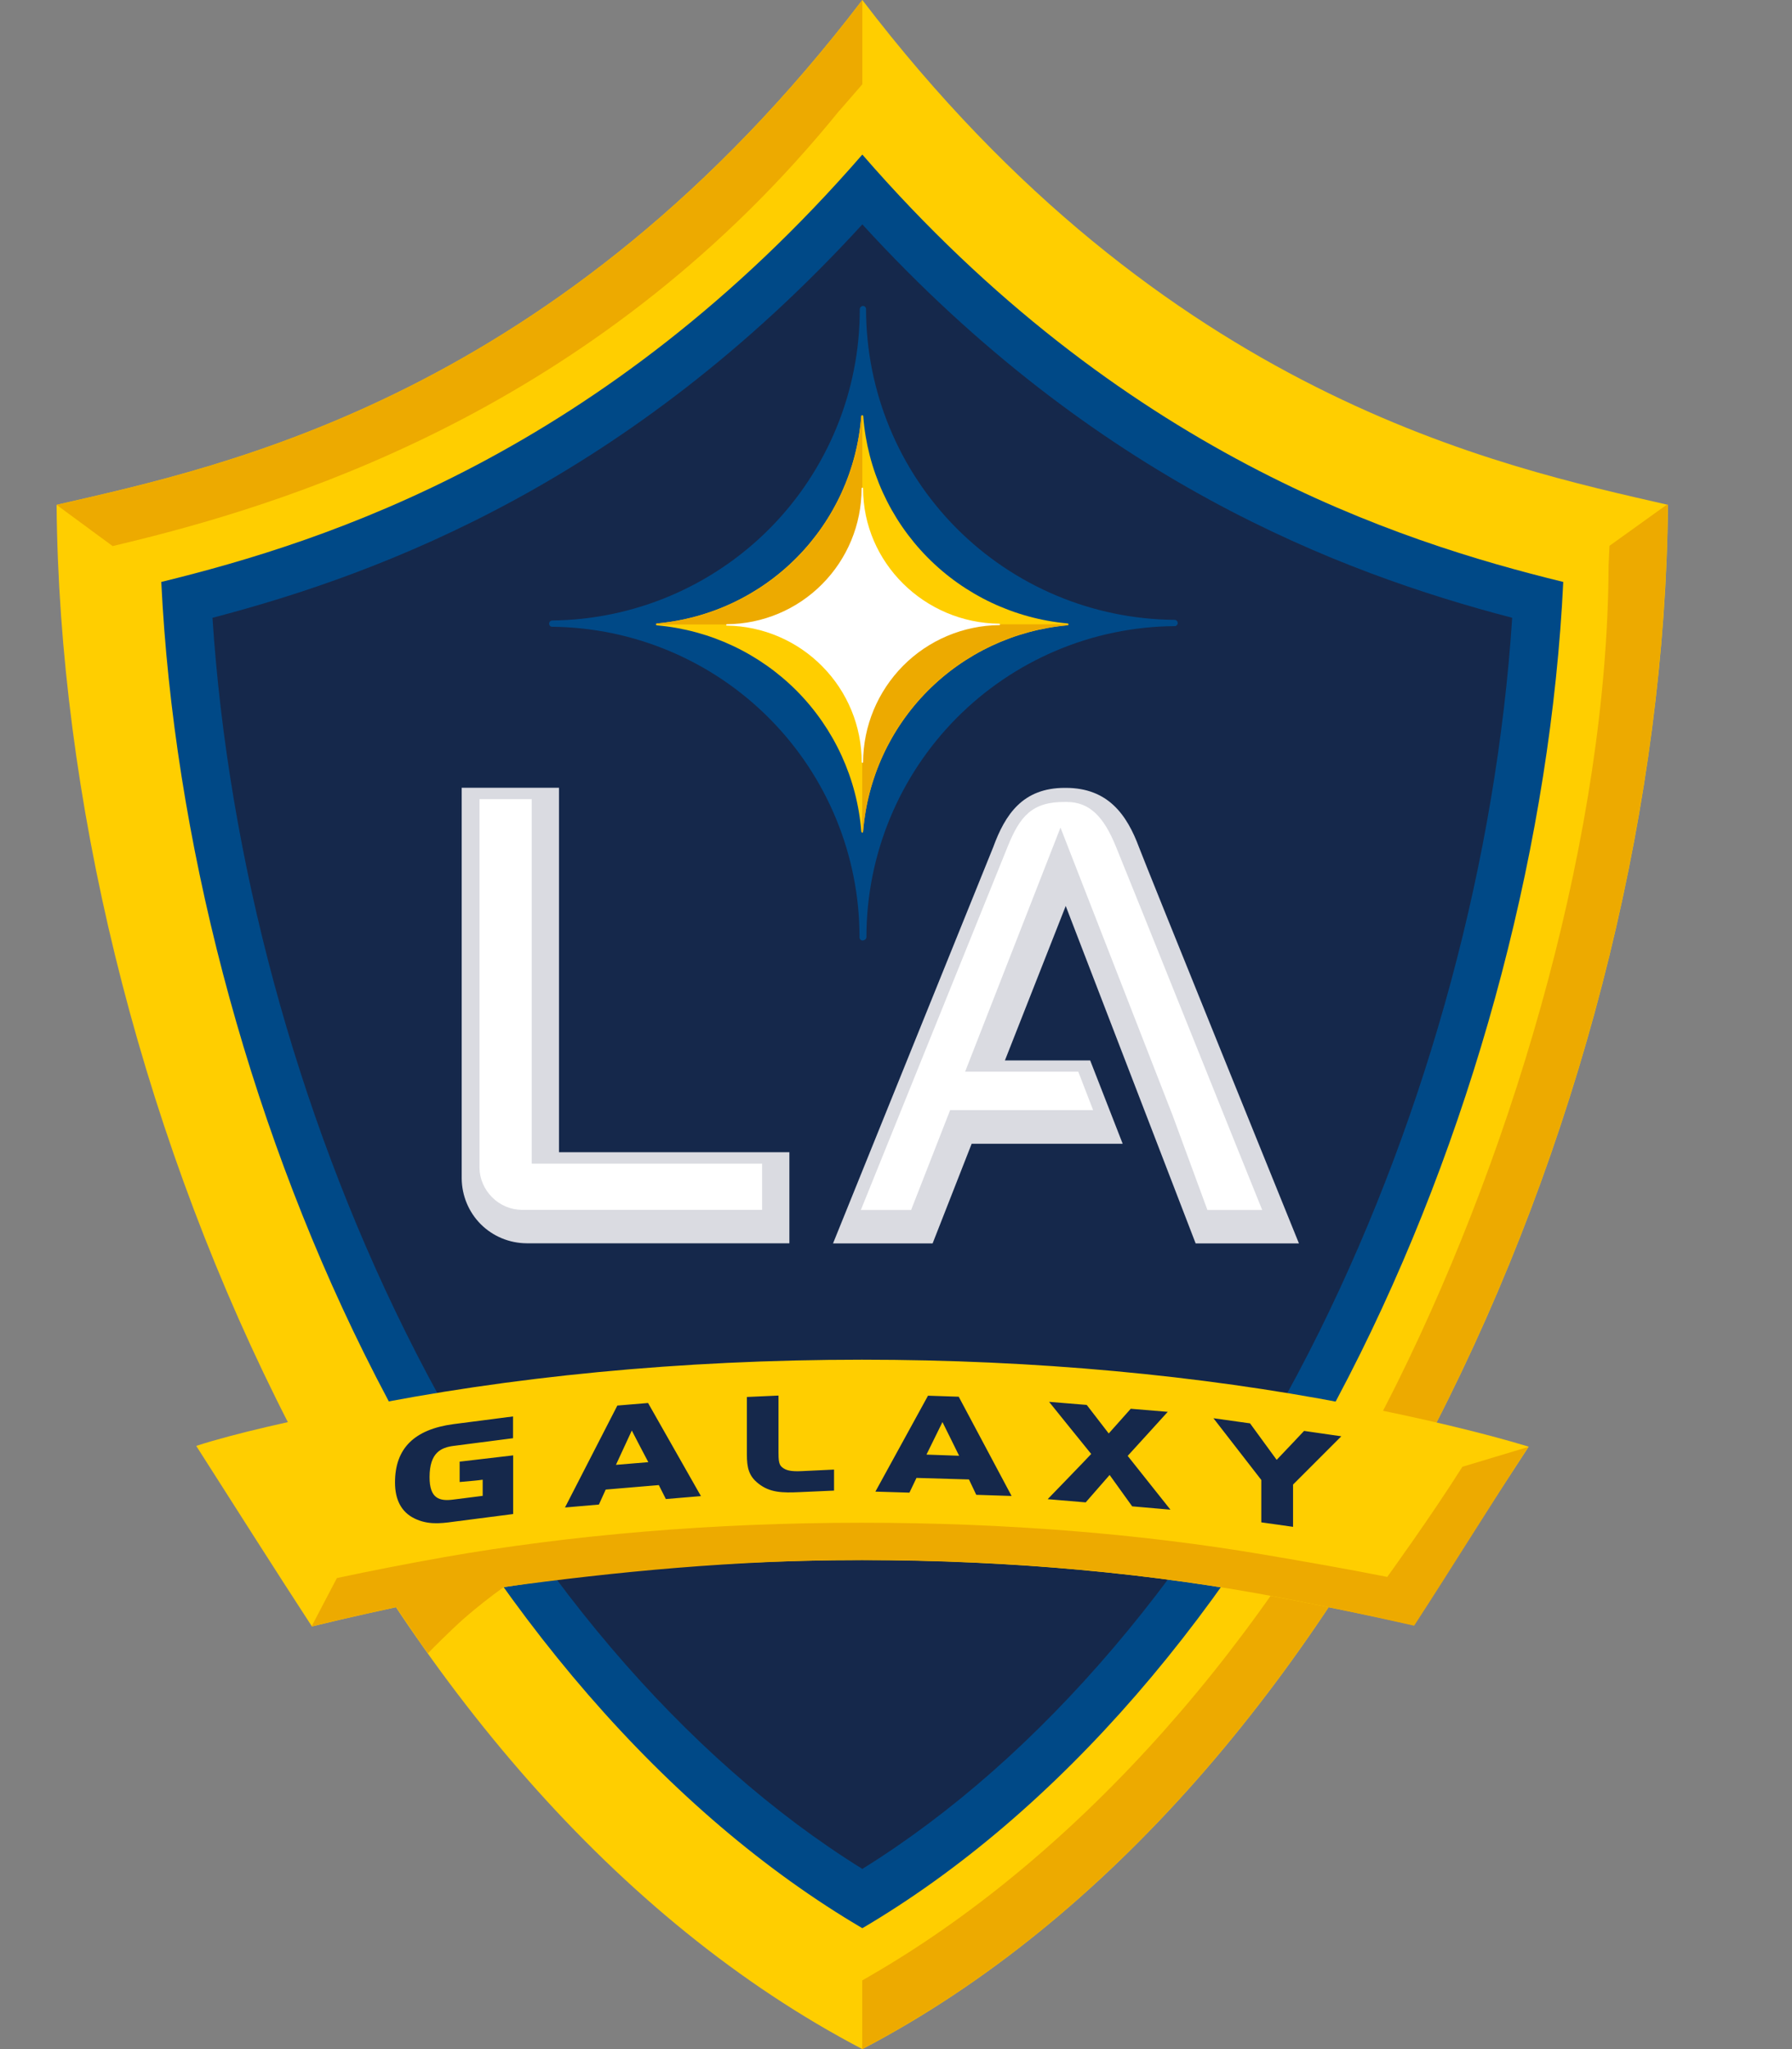 <svg width="14" height="16" viewBox="0 0 14 16" fill="none" xmlns="http://www.w3.org/2000/svg">
<rect x="0" y="0" width="14" height="16" fill="#808080" stroke="none"/>
<g clip-path="url(#clip0_795_1650)">
<path d="M6.737 16C2.877 13.983 0.482 8.495 0.442 3.942C1.757 3.64 4.369 3.1 6.737 0C9.104 3.1 11.717 3.64 13.031 3.942C12.991 8.495 10.597 13.982 6.737 16Z" fill="#FFCE00"/>
<path d="M1.26 4.544C1.357 6.535 1.92 8.701 2.843 10.564C3.846 12.589 5.22 14.164 6.737 15.056C8.252 14.165 9.627 12.589 10.63 10.564C11.553 8.7 12.117 6.535 12.213 4.544C10.914 4.226 8.759 3.535 6.737 1.207C4.714 3.535 2.559 4.226 1.26 4.544Z" fill="#004987"/>
<path d="M1.66 4.824C1.783 6.702 2.311 8.671 3.166 10.396C4.084 12.251 5.348 13.731 6.737 14.593C8.125 13.731 9.389 12.251 10.308 10.396C11.161 8.671 11.691 6.702 11.814 4.824C10.458 4.47 8.558 3.744 6.737 1.752C4.914 3.744 3.014 4.47 1.66 4.824Z" fill="#15284B"/>
<path d="M6.559 0.863L6.737 0.658V0C4.368 3.1 1.756 3.64 0.442 3.942L0.88 4.264L1.029 4.228C2.403 3.892 4.727 3.124 6.558 0.863" fill="#EDAA00"/>
<path d="M13.023 3.94L12.574 4.262L12.567 4.42C12.559 6.471 11.855 8.901 10.918 10.793C9.905 12.837 8.414 14.478 6.856 15.394L6.736 15.464V16C10.596 13.983 12.991 8.495 13.03 3.942C13.028 3.941 13.026 3.941 13.023 3.94" fill="#EDAA00"/>
<path d="M6.167 9.708H4.114C3.98 9.707 3.851 9.654 3.756 9.559C3.661 9.464 3.608 9.335 3.607 9.201V6.151H4.367V8.997H6.167L6.167 9.708Z" fill="#DADBE1"/>
<path d="M3.746 6.24V9.115C3.746 9.202 3.782 9.286 3.844 9.348C3.906 9.411 3.99 9.446 4.077 9.447H5.954V9.086H4.154V6.24H3.746Z" fill="white"/>
<path d="M6.508 9.709H7.286L7.591 8.931H8.771L8.517 8.28H7.851L8.326 7.074L9.341 9.709H10.148C10.148 9.709 8.945 6.742 8.899 6.617C8.804 6.361 8.656 6.152 8.326 6.152H8.319C7.99 6.152 7.853 6.359 7.759 6.616L6.508 9.709Z" fill="#DADBE1"/>
<path d="M6.725 9.448H7.118C7.181 9.288 7.423 8.668 7.423 8.668H8.54C8.486 8.528 8.456 8.452 8.424 8.368H7.54L8.285 6.462L9.161 8.709C9.162 8.712 9.349 9.219 9.433 9.448H9.861C9.694 9.038 8.813 6.84 8.718 6.61C8.624 6.379 8.514 6.262 8.334 6.262H8.325C8.061 6.258 7.967 6.377 7.873 6.609C7.873 6.609 6.857 9.122 6.725 9.449" fill="white"/>
<path d="M10.52 10.96C9.378 10.74 8.093 10.617 6.734 10.617C5.313 10.617 3.974 10.751 2.793 10.99C2.29 11.091 1.839 11.191 1.533 11.29C1.823 11.744 2.157 12.271 2.437 12.7C2.717 12.631 3.014 12.565 3.32 12.503C4.341 12.298 5.503 12.182 6.735 12.182C7.913 12.182 9.026 12.288 10.016 12.478C10.379 12.548 10.722 12.618 11.04 12.689C11.331 12.245 11.652 11.738 11.943 11.296C11.608 11.194 11.108 11.072 10.521 10.959" fill="#FFCE00"/>
<path d="M3.086 11.576C3.086 11.712 3.137 11.807 3.237 11.856C3.337 11.905 3.431 11.898 3.544 11.882L4.009 11.822V11.364L3.591 11.413V11.572C3.701 11.562 3.722 11.561 3.771 11.554V11.68L3.543 11.709C3.431 11.724 3.356 11.7 3.356 11.534C3.356 11.342 3.446 11.303 3.543 11.29L4.008 11.23V11.06L3.543 11.12C3.236 11.161 3.086 11.31 3.086 11.575M4.823 10.975L4.414 11.771L4.679 11.748C4.679 11.748 4.719 11.66 4.732 11.631L5.147 11.596C5.16 11.623 5.202 11.705 5.202 11.705L5.476 11.682L5.063 10.955L4.823 10.975ZM4.812 11.438L4.936 11.17C4.97 11.236 5.039 11.369 5.065 11.417L4.812 11.438ZM6.108 11.455C6.084 11.435 6.082 11.396 6.082 11.34V10.897L5.835 10.908V11.357C5.835 11.458 5.849 11.525 5.925 11.584C6.015 11.656 6.115 11.657 6.247 11.651L6.516 11.639V11.475L6.263 11.487C6.179 11.491 6.139 11.482 6.108 11.455M7.25 10.898L6.839 11.647L7.105 11.655L7.16 11.54L7.57 11.552C7.583 11.58 7.627 11.672 7.627 11.672L7.903 11.681L7.49 10.906L7.25 10.898ZM7.238 11.358C7.262 11.308 7.33 11.17 7.363 11.104C7.397 11.173 7.468 11.315 7.493 11.367L7.238 11.358ZM9.123 11.024L8.834 11C8.834 11 8.699 11.152 8.662 11.193C8.626 11.146 8.49 10.97 8.49 10.97L8.196 10.946C8.196 10.946 8.504 11.328 8.525 11.353C8.505 11.376 8.185 11.706 8.185 11.706L8.482 11.731C8.482 11.731 8.631 11.561 8.669 11.517C8.705 11.568 8.845 11.762 8.845 11.762L9.144 11.788L8.81 11.368C8.83 11.347 9.123 11.024 9.123 11.024M10.188 11.173C10.188 11.173 10.014 11.358 9.974 11.399C9.936 11.347 9.766 11.114 9.766 11.114L9.48 11.074L9.854 11.556V11.887L10.102 11.922V11.592C10.112 11.582 10.479 11.215 10.479 11.215L10.188 11.173Z" fill="#15284B"/>
<path d="M11.425 11.453C11.18 11.841 10.838 12.313 10.838 12.313C10.535 12.253 10.207 12.195 9.862 12.137C8.917 11.977 7.854 11.89 6.732 11.89C5.557 11.89 4.45 11.987 3.474 12.158C3.182 12.21 2.899 12.265 2.632 12.322L2.434 12.7C2.646 12.647 2.979 12.575 3.094 12.549C3.096 12.549 3.34 12.916 3.345 12.909C3.353 12.897 3.52 12.731 3.621 12.641C3.722 12.553 3.827 12.47 3.936 12.392C4.802 12.274 5.743 12.181 6.732 12.181C7.91 12.181 9.024 12.287 10.014 12.477C10.501 12.571 10.854 12.65 11.048 12.694C11.341 12.244 11.634 11.768 11.94 11.298L11.425 11.453Z" fill="#EDAA00"/>
<path d="M6.717 2.415C6.718 3.055 6.465 3.67 6.015 4.125C5.564 4.58 4.952 4.839 4.312 4.845C4.306 4.846 4.3 4.849 4.296 4.853C4.292 4.858 4.29 4.864 4.29 4.87C4.29 4.876 4.292 4.882 4.296 4.886C4.3 4.891 4.306 4.894 4.312 4.894C4.952 4.9 5.563 5.158 6.013 5.612C6.463 6.066 6.716 6.68 6.715 7.32C6.715 7.324 6.716 7.328 6.718 7.331C6.72 7.335 6.723 7.338 6.726 7.34C6.729 7.342 6.733 7.344 6.738 7.344C6.742 7.344 6.746 7.343 6.75 7.341L6.755 7.339C6.759 7.337 6.763 7.334 6.765 7.33C6.768 7.326 6.769 7.321 6.769 7.317C6.769 6.676 7.022 6.062 7.473 5.607C7.924 5.152 8.536 4.894 9.176 4.889C9.179 4.889 9.183 4.889 9.186 4.888C9.188 4.886 9.191 4.885 9.193 4.882C9.196 4.88 9.197 4.878 9.199 4.875C9.2 4.872 9.201 4.869 9.201 4.866C9.201 4.862 9.2 4.859 9.199 4.856C9.198 4.853 9.196 4.85 9.194 4.848C9.192 4.845 9.189 4.843 9.186 4.842C9.183 4.841 9.18 4.84 9.176 4.84C8.536 4.835 7.924 4.578 7.472 4.124C7.021 3.67 6.767 3.056 6.766 2.416C6.767 2.413 6.766 2.409 6.765 2.406C6.764 2.403 6.762 2.4 6.76 2.397C6.758 2.395 6.755 2.393 6.752 2.391C6.749 2.39 6.745 2.389 6.742 2.389C6.738 2.389 6.735 2.39 6.732 2.391C6.729 2.393 6.726 2.395 6.724 2.397C6.721 2.4 6.72 2.403 6.719 2.406C6.717 2.409 6.717 2.413 6.717 2.416" fill="#004987"/>
<path d="M6.736 3.242C6.737 3.242 6.738 3.243 6.739 3.243C6.74 3.244 6.741 3.244 6.742 3.245C6.743 3.246 6.743 3.247 6.744 3.248C6.744 3.249 6.744 3.25 6.744 3.251C6.776 3.665 6.953 4.055 7.245 4.351C7.537 4.647 7.925 4.83 8.339 4.868C8.34 4.868 8.341 4.868 8.342 4.868C8.343 4.869 8.344 4.869 8.345 4.87C8.346 4.871 8.346 4.872 8.347 4.873C8.347 4.873 8.347 4.875 8.347 4.876C8.347 4.88 8.342 4.883 8.338 4.883C7.925 4.92 7.538 5.102 7.246 5.396C6.954 5.691 6.776 6.079 6.743 6.493C6.743 6.495 6.741 6.501 6.736 6.501C6.731 6.501 6.73 6.495 6.729 6.493C6.696 6.079 6.518 5.691 6.226 5.396C5.934 5.102 5.548 4.92 5.134 4.883C5.131 4.883 5.125 4.881 5.125 4.876C5.125 4.871 5.129 4.869 5.133 4.868C5.548 4.83 5.935 4.647 6.227 4.351C6.519 4.055 6.697 3.665 6.728 3.251C6.728 3.25 6.728 3.249 6.729 3.248C6.729 3.247 6.73 3.246 6.73 3.245C6.731 3.244 6.732 3.243 6.733 3.243C6.734 3.243 6.735 3.242 6.736 3.242" fill="#FFCE00"/>
<path d="M6.737 3.242C6.733 3.242 6.729 3.245 6.729 3.251C6.697 3.666 6.519 4.056 6.227 4.352C5.935 4.648 5.548 4.831 5.133 4.868C5.132 4.868 5.131 4.868 5.13 4.868C5.129 4.869 5.128 4.869 5.128 4.87C5.127 4.871 5.126 4.872 5.126 4.873C5.125 4.873 5.125 4.875 5.125 4.876H6.737V3.242Z" fill="#EDAA00"/>
<path d="M6.736 6.5C6.741 6.5 6.743 6.494 6.743 6.492C6.776 6.079 6.954 5.69 7.246 5.396C7.538 5.101 7.925 4.919 8.338 4.882C8.342 4.882 8.348 4.88 8.348 4.875H6.736V6.5Z" fill="#EDAA00"/>
<path d="M7.808 4.87C7.221 4.865 6.743 4.392 6.743 3.815C6.743 3.814 6.743 3.814 6.743 3.813C6.742 3.812 6.742 3.811 6.742 3.811C6.741 3.81 6.741 3.81 6.74 3.809C6.74 3.809 6.739 3.809 6.738 3.808C6.737 3.808 6.737 3.808 6.736 3.808C6.735 3.809 6.734 3.809 6.734 3.809C6.733 3.81 6.733 3.81 6.732 3.811C6.732 3.812 6.731 3.812 6.731 3.813C6.731 3.814 6.731 3.814 6.731 3.815C6.731 4.095 6.62 4.363 6.423 4.561C6.226 4.76 5.958 4.872 5.679 4.874C5.677 4.874 5.676 4.875 5.675 4.876C5.674 4.877 5.673 4.878 5.673 4.88C5.673 4.881 5.674 4.883 5.675 4.884C5.676 4.885 5.677 4.885 5.679 4.885C5.959 4.889 6.227 5.003 6.424 5.203C6.621 5.402 6.732 5.671 6.732 5.951C6.732 5.952 6.732 5.953 6.733 5.953C6.733 5.954 6.733 5.955 6.734 5.955C6.734 5.955 6.735 5.956 6.735 5.956C6.736 5.956 6.736 5.957 6.737 5.957C6.738 5.957 6.738 5.957 6.739 5.956C6.74 5.956 6.74 5.956 6.741 5.955C6.742 5.955 6.742 5.954 6.742 5.954C6.743 5.953 6.743 5.952 6.743 5.952C6.744 5.669 6.857 5.399 7.056 5.198C7.255 4.998 7.525 4.884 7.807 4.881C7.809 4.881 7.81 4.881 7.811 4.88C7.812 4.879 7.813 4.877 7.813 4.876C7.813 4.874 7.812 4.873 7.811 4.872C7.81 4.871 7.809 4.87 7.807 4.87" fill="white"/>
</g>
<defs>
<clipPath id="clip0_795_1650">
<rect width="12.589" height="16" fill="white" transform="translate(0.442)"/>
</clipPath>
</defs>
</svg>
